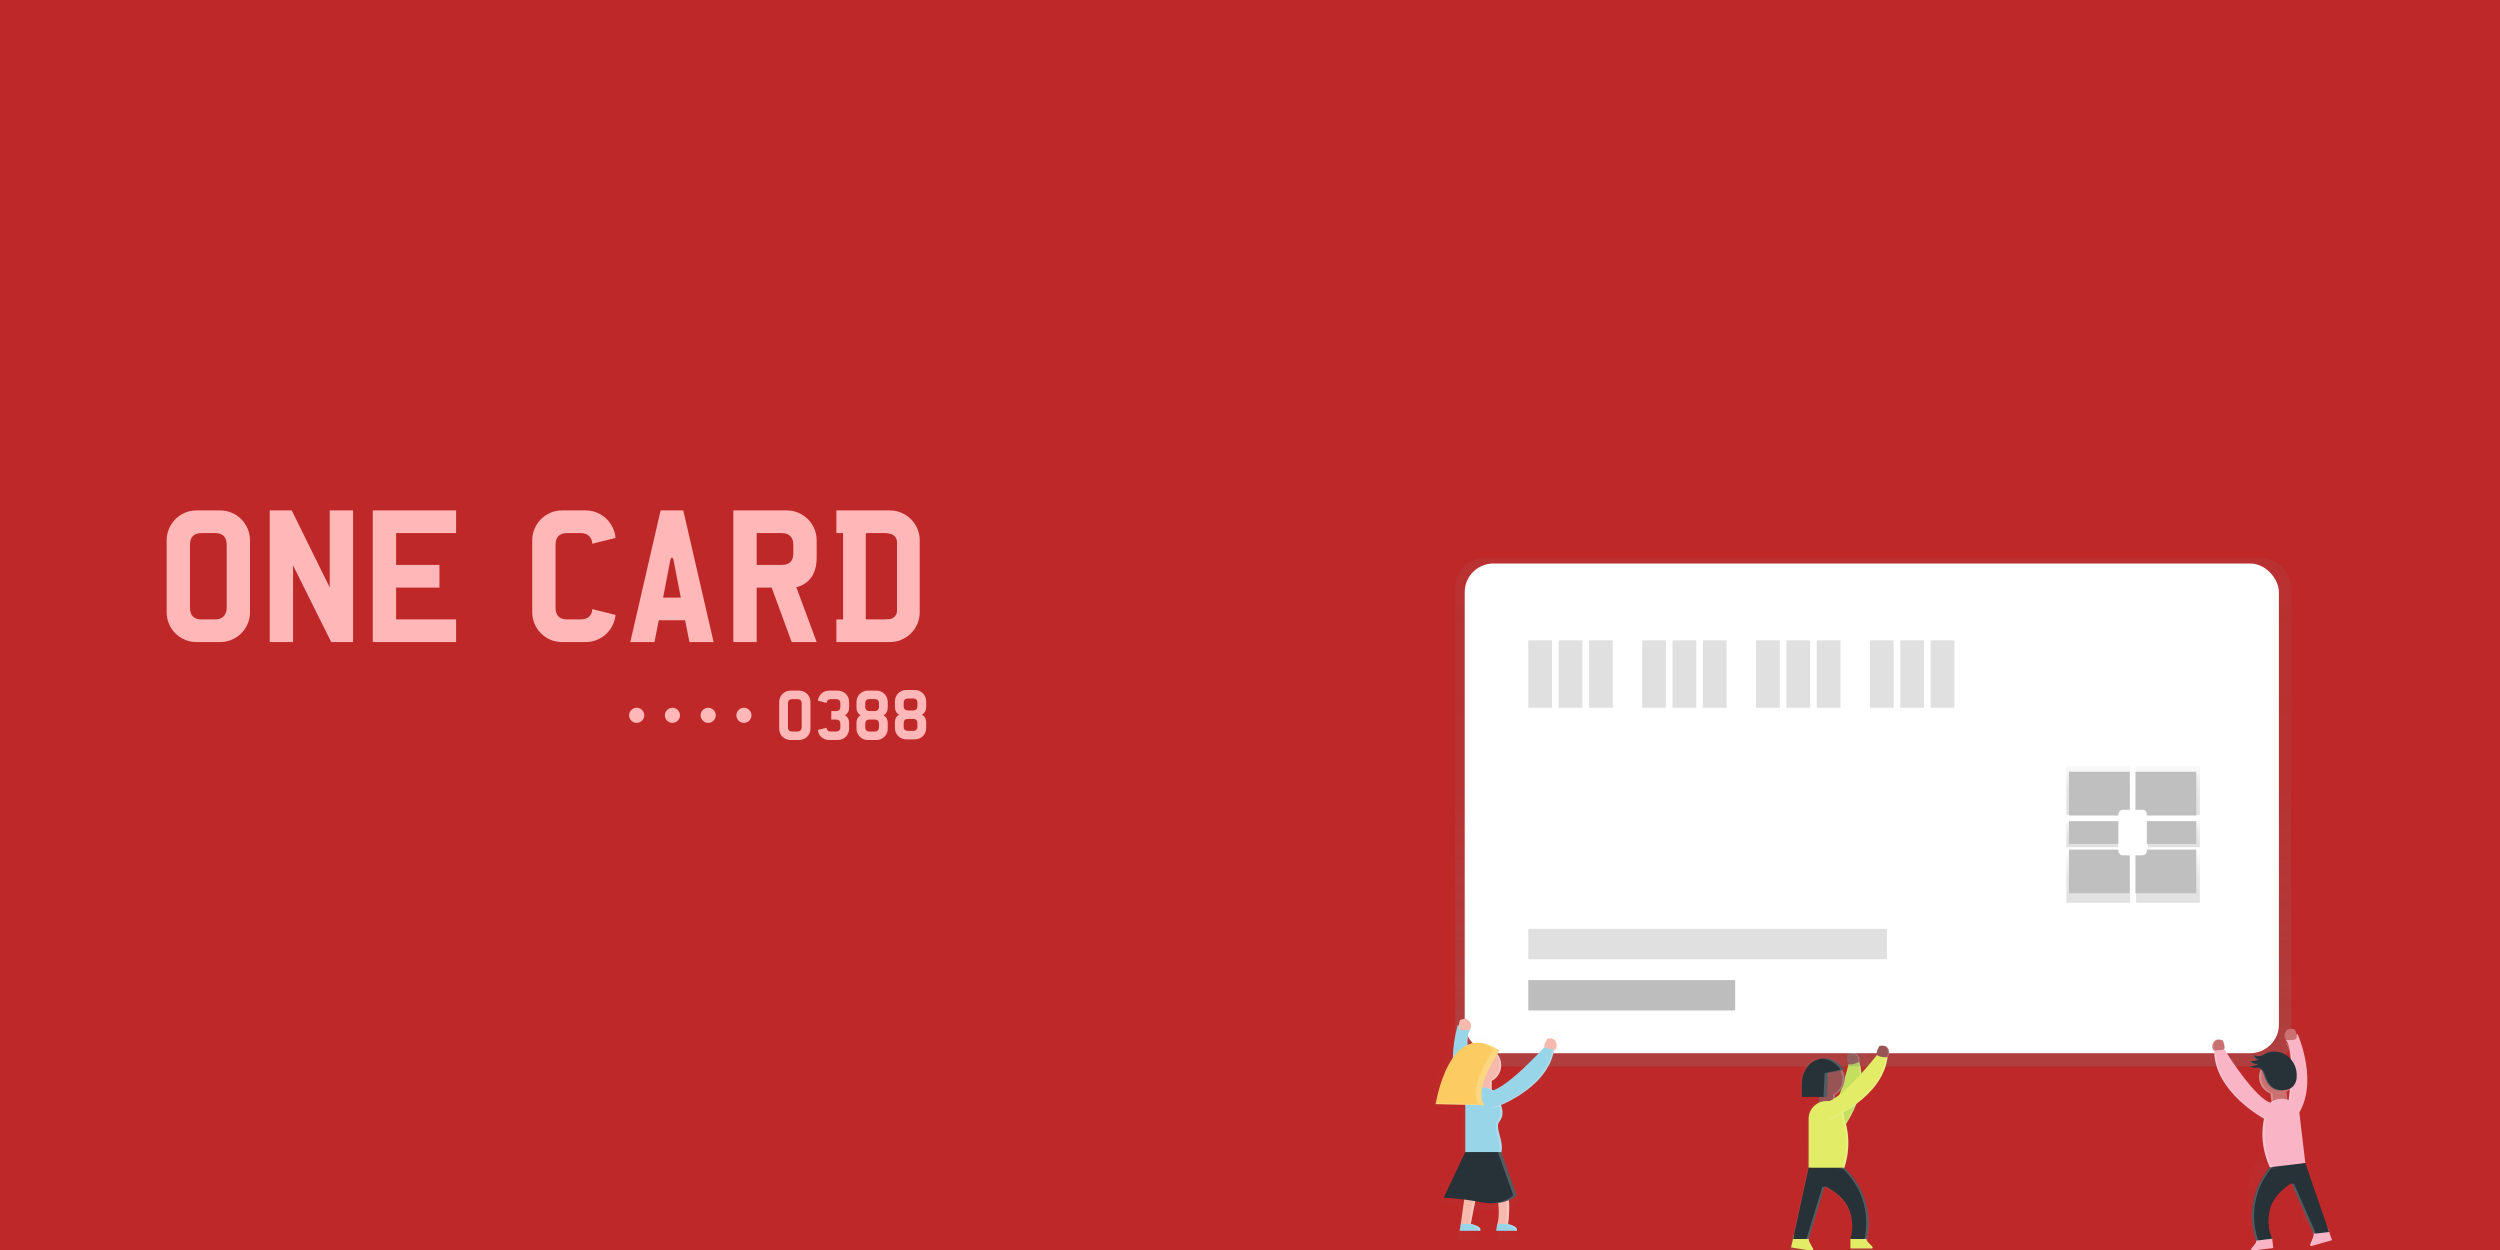 <?xml version="1.0" encoding="UTF-8"?>
<svg width="1200px" height="600px" viewBox="0 0 1200 600" version="1.1" xmlns="http://www.w3.org/2000/svg" xmlns:xlink="http://www.w3.org/1999/xlink">
    <title>one_card_hero</title>
    <defs>
        <linearGradient x1="49.983%" y1="100.014%" x2="49.983%" y2="-0.029%" id="linearGradient-1">
            <stop stop-color="#808080" stop-opacity="0.25" offset="0%"></stop>
            <stop stop-color="#808080" stop-opacity="0.12" offset="54%"></stop>
            <stop stop-color="#808080" stop-opacity="0.1" offset="100%"></stop>
        </linearGradient>
        <linearGradient x1="50%" y1="100%" x2="50%" y2="0%" id="linearGradient-2">
            <stop stop-color="#808080" stop-opacity="0.25" offset="0%"></stop>
            <stop stop-color="#808080" stop-opacity="0.12" offset="54%"></stop>
            <stop stop-color="#808080" stop-opacity="0.1" offset="100%"></stop>
        </linearGradient>
        <linearGradient x1="49.984%" y1="100%" x2="49.984%" y2="0%" id="linearGradient-3">
            <stop stop-color="#000000" stop-opacity="0.12" offset="0%"></stop>
            <stop stop-color="#000000" stop-opacity="0.09" offset="55%"></stop>
            <stop stop-color="#000000" stop-opacity="0.02" offset="100%"></stop>
        </linearGradient>
        <linearGradient x1="49.992%" y1="100.085%" x2="49.992%" y2="0.085%" id="linearGradient-4">
            <stop stop-color="#000000" stop-opacity="0.12" offset="0%"></stop>
            <stop stop-color="#000000" stop-opacity="0.09" offset="55%"></stop>
            <stop stop-color="#000000" stop-opacity="0.02" offset="100%"></stop>
        </linearGradient>
        <linearGradient x1="50%" y1="100%" x2="50%" y2="0%" id="linearGradient-5">
            <stop stop-color="#000000" stop-opacity="0.12" offset="0%"></stop>
            <stop stop-color="#000000" stop-opacity="0.09" offset="55%"></stop>
            <stop stop-color="#000000" stop-opacity="0.02" offset="100%"></stop>
        </linearGradient>
        <linearGradient x1="49.984%" y1="100%" x2="49.984%" y2="-2.40861944e-13%" id="linearGradient-6">
            <stop stop-color="#000000" stop-opacity="0.12" offset="0%"></stop>
            <stop stop-color="#000000" stop-opacity="0.09" offset="55%"></stop>
            <stop stop-color="#000000" stop-opacity="0.02" offset="100%"></stop>
        </linearGradient>
        <linearGradient x1="50.008%" y1="100%" x2="50.008%" y2="0%" id="linearGradient-7">
            <stop stop-color="#000000" stop-opacity="0.12" offset="0%"></stop>
            <stop stop-color="#000000" stop-opacity="0.09" offset="55%"></stop>
            <stop stop-color="#000000" stop-opacity="0.02" offset="100%"></stop>
        </linearGradient>
        <linearGradient x1="50.056%" y1="66.346%" x2="50.056%" y2="32.346%" id="linearGradient-8">
            <stop stop-color="#808080" stop-opacity="0.25" offset="0%"></stop>
            <stop stop-color="#808080" stop-opacity="0.12" offset="54%"></stop>
            <stop stop-color="#808080" stop-opacity="0.1" offset="100%"></stop>
        </linearGradient>
        <linearGradient x1="50.007%" y1="99.982%" x2="50.007%" y2="-0.013%" id="linearGradient-9">
            <stop stop-color="#808080" stop-opacity="0.25" offset="0%"></stop>
            <stop stop-color="#808080" stop-opacity="0.12" offset="54%"></stop>
            <stop stop-color="#808080" stop-opacity="0.1" offset="100%"></stop>
        </linearGradient>
        <linearGradient x1="53.579%" y1="60.808%" x2="50.293%" y2="33.002%" id="linearGradient-10">
            <stop stop-color="#808080" stop-opacity="0.25" offset="0%"></stop>
            <stop stop-color="#808080" stop-opacity="0.12" offset="54%"></stop>
            <stop stop-color="#808080" stop-opacity="0.1" offset="100%"></stop>
        </linearGradient>
        <linearGradient x1="53.079%" y1="99.51%" x2="46.813%" y2="1.659%" id="linearGradient-11">
            <stop stop-color="#808080" stop-opacity="0.25" offset="0%"></stop>
            <stop stop-color="#808080" stop-opacity="0.12" offset="54%"></stop>
            <stop stop-color="#808080" stop-opacity="0.1" offset="100%"></stop>
        </linearGradient>
    </defs>
    <g id="one_card_hero" stroke="none" stroke-width="1" fill="none" fill-rule="evenodd">
        <rect fill="#BF2828" x="0" y="0" width="1200" height="600"></rect>
        <g id="undraw_credit_card_payment_yb88" transform="translate(686, 268)" fill-rule="nonzero">
            <path d="M211.61,330.32 C211.365,330.08 211.11,329.82 210.93,329.615 C210.582,329.232 210.339,328.765 210.225,328.26 L210.405,328.26 L210.49,327.875 C213.243,315.084 209.027,301.791 199.405,292.925 C199.425,292.897 199.442,292.867 199.455,292.835 C201.921,285.416 202.074,277.423 199.895,269.915 C202.108,267.112 204.091,264.136 205.825,261.015 C211.94,256.34 218.29,249.575 220.245,240.785 C220.467,239.832 220.634,238.867 220.745,237.895 C221.245,237.395 221.955,236.31 221.205,234.335 C221.144,234.175 221.07,234.019 220.985,233.87 C220.96,233.825 220.93,233.78 220.9,233.74 C220.846,233.652 220.788,233.567 220.725,233.485 L220.61,233.355 C220.551,233.29 220.49,233.229 220.425,233.17 L220.295,233.06 L220.095,232.92 L219.955,232.835 L219.74,232.73 L219.605,232.67 L219.365,232.59 L219.245,232.555 C219.132,232.525 219.018,232.502 218.905,232.485 L218.905,232.485 C218.143,232.397 217.37,232.473 216.64,232.71 C216.64,232.71 214.84,235.83 215.545,237.02 C215,237.71 213.545,239.555 211.545,241.925 C211.565,239.939 211.365,237.957 210.95,236.015 C210.76,235.055 210.514,234.107 210.215,233.175 C210.48,232.515 210.665,231.235 209.165,229.745 C209.044,229.624 208.913,229.512 208.775,229.41 L208.645,229.325 C208.56,229.267 208.471,229.214 208.38,229.165 L208.225,229.095 C208.145,229.06 208.06,229.025 207.98,229 L207.82,228.955 L207.58,228.905 L207.42,228.905 L207.18,228.905 L207.03,228.905 L206.775,228.93 L206.65,228.93 C206.533,228.95 206.42,228.977 206.31,229.01 L206.31,229.01 C205.579,229.244 204.907,229.633 204.34,230.15 C204.34,230.15 203.99,233.735 205.12,234.53 C204.595,236.585 201.95,247.015 198.45,255.515 C197.278,256.529 196.047,257.474 194.765,258.345 L194.765,257.575 C194.773,257.433 194.773,257.292 194.765,257.15 L194.765,257.15 C194.75,257.014 194.729,256.879 194.7,256.745 L194.765,256.71 L195.035,256.56 L195.425,256.32 L195.675,256.16 C195.862,256.03 196.042,255.895 196.215,255.755 L196.42,255.58 C196.545,255.475 196.66,255.365 196.78,255.255 L196.95,255.015 C197.093,254.868 197.232,254.715 197.365,254.555 L197.51,254.38 C197.637,254.223 197.757,254.057 197.87,253.88 L198.015,253.665 C198.118,253.505 198.217,253.338 198.31,253.165 L198.4,253.005 C198.515,252.79 198.62,252.57 198.72,252.345 L198.8,252.145 C198.873,251.965 198.94,251.78 199,251.59 C199,251.525 199.045,251.46 199.065,251.395 C199.14,251.155 199.205,250.895 199.255,250.655 C199.255,250.605 199.255,250.555 199.28,250.505 C199.32,250.292 199.353,250.077 199.38,249.86 C199.38,249.785 199.38,249.715 199.38,249.64 C199.38,249.375 199.42,249.11 199.42,248.835 C199.42,247.325 199.031,245.841 198.29,244.525 L198.705,244.415 L199.01,244.32 C199.125,244.28 199.18,244.245 199.165,244.22 C198.95,243.93 198.73,243.655 198.505,243.385 L198.285,243.135 C198.13,242.955 197.97,242.78 197.785,242.635 L197.53,242.375 C197.37,242.22 197.21,242.065 197.03,241.92 L196.78,241.695 C196.58,241.52 196.38,241.36 196.175,241.195 L196.045,241.09 C195.8,240.91 195.545,240.74 195.31,240.59 L195.03,240.42 C194.87,240.32 194.705,240.225 194.53,240.135 L194.205,239.965 L193.75,239.745 L193.415,239.595 C193.255,239.53 193.09,239.465 192.915,239.41 L192.61,239.3 C192.365,239.22 192.11,239.15 191.875,239.085 L191.495,239 L191.09,238.915 L190.68,238.85 L190.305,238.805 L189.885,238.77 L189.52,238.77 L189.1,238.77 C188.867,238.77 188.635,238.782 188.405,238.805 L188.405,238.805 C182.965,239.25 178.205,244 178.205,251.545 L178.205,257.815 L186.705,257.815 L186.705,260.655 C183.585,262.096 181.586,265.218 181.585,268.655 L181.585,292.84 L174.45,325.99 L174.415,325.99 L174.415,326.08 L174.415,326.08 L173.015,332.32 L183.62,334.015 C183.87,333.918 184.013,333.652 183.955,333.39 C183.935,333.219 183.893,333.05 183.83,332.89 C183.66,332.478 183.458,332.08 183.225,331.7 C182.85,331.055 182.405,330.365 182.105,329.74 C181.95,329.422 181.834,329.086 181.76,328.74 C181.724,328.562 181.701,328.381 181.69,328.2 L189.495,302.55 L189.46,302.55 L189.645,301.945 C189.645,301.945 199.605,306.215 202.145,314.75 C204.22,321.67 202.93,326.155 202.37,327.605 L202.335,327.605 L202.335,327.69 C202.225,327.965 202.145,328.12 202.145,328.12 L202.335,328.12 L202.335,332.815 L213.1,332.815 C213.92,332.4 212.67,331.355 211.61,330.32 Z" id="Path" fill="url(#linearGradient-1)"></path>
            <path d="M193.81,279.69 C193.81,279.69 212.38,260.165 206.31,241.4 L201.44,242.4 C201.44,242.4 194.905,269.9 187.94,273.845 C180.975,277.79 193.81,279.69 193.81,279.69 Z" id="Path" fill="#94CE51"></path>
            <path d="M193.81,279.69 C193.81,279.69 212.38,260.165 206.31,241.4 L201.44,242.4 C201.44,242.4 194.905,269.9 187.94,273.845 C180.975,277.79 193.81,279.69 193.81,279.69 Z" id="Path" fill="#E3EC66" opacity="0.595"></path>
            <path d="M205.57,241.835 L206.38,241.67 C212.43,260.435 193.88,279.96 193.88,279.96 L193.31,279.865 C195.45,277.515 211.215,259.335 205.57,241.835 Z" id="Path" fill="#FFFFFF" opacity="0.2"></path>
            <path d="M206.09,241.89 C206.09,241.89 207.44,240.21 205.325,238.105 C203.21,236 200.62,238.495 200.62,238.495 C200.62,238.495 200.25,242.23 201.495,242.82 C202.74,243.41 206.09,241.89 206.09,241.89 Z" id="Path" fill="#985454"></path>
            <path d="M205.545,242.015 C205.545,242.015 206.895,240.335 204.78,238.23 C204.204,237.61 203.365,237.303 202.525,237.405 C203.516,237.079 204.607,237.358 205.32,238.12 C207.435,240.225 206.085,241.905 206.085,241.905 C205.088,242.351 204.045,242.686 202.975,242.905 C203.855,242.68 204.715,242.383 205.545,242.015 L205.545,242.015 Z" id="Path" fill="#FFFFFF" opacity="0.2"></path>
            <rect id="Rectangle" fill="url(#linearGradient-2)" x="12.505" y="0" width="401.21" height="243.9" rx="13.75"></rect>
            <rect id="Rectangle" fill="#FFFFFF" x="17.06" y="2.485" width="390.82" height="235.04" rx="13.75"></rect>
            <rect id="Rectangle" fill="#E0E0E0" x="47.58" y="39.38" width="11.39" height="32.34"></rect>
            <rect id="Rectangle" fill="#E0E0E0" x="62.155" y="39.38" width="11.39" height="32.34"></rect>
            <rect id="Rectangle" fill="#E0E0E0" x="76.73" y="39.38" width="11.39" height="32.34"></rect>
            <rect id="Rectangle" fill="#E0E0E0" x="102.24" y="39.38" width="11.39" height="32.34"></rect>
            <rect id="Rectangle" fill="#E0E0E0" x="116.815" y="39.38" width="11.39" height="32.34"></rect>
            <rect id="Rectangle" fill="#E0E0E0" x="131.39" y="39.38" width="11.39" height="32.34"></rect>
            <rect id="Rectangle" fill="#E0E0E0" x="156.9" y="39.38" width="11.39" height="32.34"></rect>
            <rect id="Rectangle" fill="#E0E0E0" x="171.475" y="39.38" width="11.39" height="32.34"></rect>
            <rect id="Rectangle" fill="#E0E0E0" x="186.05" y="39.38" width="11.39" height="32.34"></rect>
            <rect id="Rectangle" fill="#E0E0E0" x="211.56" y="39.38" width="11.39" height="32.34"></rect>
            <rect id="Rectangle" fill="#E0E0E0" x="226.135" y="39.38" width="11.39" height="32.34"></rect>
            <rect id="Rectangle" fill="#E0E0E0" x="240.71" y="39.38" width="11.39" height="32.34"></rect>
            <rect id="Rectangle" fill="#BDBDBD" x="47.58" y="202.45" width="99.3" height="14.575"></rect>
            <rect id="Rectangle" fill="#E0E0E0" x="47.58" y="177.855" width="172.18" height="14.575"></rect>
            <path d="M330.705,122.655 C330.678,122.017 330.907,121.394 331.34,120.925 C331.774,120.455 332.377,120.178 333.015,120.155 L336.45,120.155 L336.45,99.655 L305.85,99.655 L305.85,123.255 L330.71,123.255 L330.705,122.655 Z" id="Path" fill="url(#linearGradient-3)"></path>
            <path d="M333.015,144.805 C332.377,144.782 331.774,144.505 331.34,144.035 C330.907,143.566 330.678,142.943 330.705,142.305 L330.705,141.705 L305.845,141.705 L305.845,165.305 L336.45,165.305 L336.45,144.805 L333.015,144.805 Z" id="Path" fill="url(#linearGradient-4)"></path>
            <rect id="Rectangle" fill="url(#linearGradient-5)" x="305.845" y="126.335" width="24.86" height="12.315"></rect>
            <path d="M345.05,142.325 C345.077,142.963 344.848,143.586 344.415,144.055 C343.981,144.525 343.378,144.802 342.74,144.825 L339.315,144.825 L339.315,165.325 L369.915,165.325 L369.915,141.725 L345.05,141.725 L345.05,142.325 Z" id="Path" fill="url(#linearGradient-6)"></path>
            <path d="M339.31,99.655 L339.31,120.155 L342.735,120.155 C343.373,120.178 343.976,120.455 344.41,120.925 C344.843,121.394 345.072,122.017 345.045,122.655 L345.045,123.255 L369.905,123.255 L369.905,99.655 L339.31,99.655 Z" id="Path" fill="url(#linearGradient-7)"></path>
            <rect id="Rectangle" fill="url(#linearGradient-5)" x="345.05" y="126.335" width="24.86" height="12.315"></rect>
            <path d="M330.81,122.89 C330.813,121.674 331.799,120.69 333.015,120.69 L336.285,120.69 L336.285,102.47 L307.095,102.47 L307.095,123.425 L330.81,123.425 L330.81,122.89 Z" id="Path" fill="#BFBFBF"></path>
            <path d="M333.015,142.55 C331.799,142.55 330.813,141.566 330.81,140.35 L330.81,139.82 L307.095,139.82 L307.095,160.775 L336.28,160.775 L336.28,142.55 L333.015,142.55 Z" id="Path" fill="#BFBFBF"></path>
            <rect id="Rectangle" fill="#BFBFBF" x="307.095" y="126.155" width="23.715" height="10.93"></rect>
            <path d="M344.49,140.35 C344.487,141.566 343.501,142.55 342.285,142.55 L339.015,142.55 L339.015,160.77 L368.2,160.77 L368.2,139.82 L344.49,139.82 L344.49,140.35 Z" id="Path" fill="#BFBFBF"></path>
            <path d="M339.02,102.47 L339.02,120.69 L342.29,120.69 C343.506,120.69 344.492,121.674 344.495,122.89 L344.495,123.42 L368.21,123.42 L368.21,102.47 L339.02,102.47 Z" id="Path" fill="#BFBFBF"></path>
            <rect id="Rectangle" fill="#BFBFBF" x="344.49" y="126.155" width="23.715" height="10.93"></rect>
            <g id="Group" opacity="0.2" transform="translate(11.5, 219)" fill="url(#linearGradient-8)">
                <path d="M0.565,0.745 L0.61,0.595 C0.61,0.595 0.055,0.515 0.565,0.745 Z" id="Path"></path>
            </g>
            <g id="Group" opacity="0.2" transform="translate(0, 216)" fill="url(#linearGradient-9)">
                <path d="M63.66,12.925 C63.607,12.754 63.542,12.587 63.465,12.425 C63.465,12.375 63.41,12.33 63.385,12.28 C63.335,12.184 63.28,12.09 63.22,12 C63.185,11.95 63.145,11.905 63.11,11.855 C63.054,11.782 62.993,11.712 62.93,11.645 L62.8,11.52 C62.735,11.46 62.67,11.405 62.6,11.355 L62.46,11.255 L62.24,11.125 L62.1,11.05 L61.85,10.945 L61.725,10.895 C61.605,10.855 61.487,10.822 61.37,10.795 L61.37,10.795 C60.573,10.644 59.753,10.666 58.965,10.86 C58.965,10.86 56.67,14.245 57.555,15.46 L57.265,15.37 C57.265,15.37 40.22,34.37 30.605,37.92 C30.358,37.753 30.103,37.597 29.84,37.45 L29.84,33.895 C29.848,33.747 29.848,33.598 29.84,33.45 L29.84,33.45 C29.824,33.307 29.801,33.165 29.77,33.025 L29.84,32.985 L30.125,32.825 L30.54,32.575 L30.805,32.405 C31.002,32.268 31.193,32.125 31.38,31.975 L31.595,31.79 C31.725,31.68 31.85,31.565 31.975,31.445 L32.195,31.23 C32.348,31.073 32.495,30.907 32.635,30.73 L32.79,30.54 C32.923,30.377 33.05,30.21 33.17,30.04 L33.325,29.81 C33.435,29.643 33.54,29.477 33.64,29.31 L33.735,29.14 C33.855,28.915 33.97,28.68 34.07,28.44 L34.155,28.23 C34.232,28.037 34.303,27.842 34.37,27.645 C34.37,27.575 34.415,27.51 34.44,27.44 C34.52,27.185 34.585,26.94 34.64,26.66 C34.64,26.61 34.64,26.555 34.67,26.5 C34.713,26.277 34.748,26.05 34.775,25.82 C34.775,25.745 34.775,25.665 34.775,25.59 C34.8,25.31 34.82,25.025 34.82,24.74 C34.823,22.609 34.092,20.541 32.75,18.885 C33.48,17.745 33.955,17.075 33.955,17.075 C33.515,16.775 33.085,16.495 32.655,16.235 L32.24,15.99 C31.955,15.82 31.665,15.65 31.385,15.49 L30.885,15.235 C30.63,15.1 30.385,14.97 30.12,14.845 L29.62,14.62 C29.375,14.51 29.12,14.4 28.895,14.305 L28.395,14.115 C28.155,14.02 27.895,13.935 27.675,13.855 L27.225,13.705 C26.98,13.625 26.725,13.56 26.49,13.495 L26.09,13.385 C25.815,13.32 25.545,13.26 25.275,13.21 L24.985,13.15 C24.62,13.085 24.255,13.035 23.895,13 L23.895,13 C21.664,12.763 19.409,13.107 17.35,14 C17.46,11.38 17.9,9.225 18.82,7.89 L18.595,7.815 L18.515,7.89 C18.515,7.89 18.245,7.95 17.83,8.025 C17.697,8.239 17.579,8.461 17.475,8.69 C17.659,7.764 18.013,6.881 18.52,6.085 L18.295,6.01 C18.62,5.68 19.795,4.235 18.215,1.875 C16.41,-0.83 13.1,1.275 13.1,1.275 C12.843,2.166 12.676,3.081 12.6,4.005 C12.345,3.905 12.17,3.825 12.05,3.765 C10.465,9.355 9.601,15.126 9.48,20.935 C3.52,29.4 1.05,41.895 0.57,44.59 L0.57,44.59 L0.535,44.805 L0.535,44.805 C0.5,45 0.485,45.105 0.485,45.105 L15.985,45.465 C15.985,45.52 15.985,45.57 15.985,45.625 L15.985,70.165 L4.675,94.015 C4.675,94.015 8.95,94.17 15.45,95.015 L13.665,107.775 L13.665,107.775 L13.07,111.355 L23.81,111.355 C25.005,108.97 19.035,107.775 19.035,107.775 L18.9,107.775 L21.23,95.87 C22.26,96.043 23.318,96.233 24.405,96.44 C26,96.748 27.617,96.93 29.24,96.985 L29.24,96.985 C30.584,97.032 31.93,96.974 33.265,96.81 C34.05,103.265 33.02,107.12 32.82,107.78 L32.755,107.78 L32.16,111.36 L42.9,111.36 C43.94,109.28 39.535,108.105 38.4,107.86 L38.45,107.51 C39.004,103.483 39.146,99.411 38.875,95.355 C40.257,94.793 41.545,94.024 42.695,93.075 L42.695,93.075 L42.845,92.945 L42.845,92.945 L42.89,92.9 L34.89,70.465 C36.39,64.115 31.18,57.465 33.96,54.11 C36.74,50.755 35.035,46.52 34.73,45.795 C42.23,42.515 57.425,34.295 61.685,20.06 C61.998,19.059 62.251,18.041 62.445,17.01 C62.445,17.01 64.595,16.04 63.66,12.925 Z" id="Path"></path>
            </g>
            <path d="M13.77,223.915 C13.77,223.915 5.625,249.6 19.27,263.82 L23.215,260.82 C23.215,260.82 15.145,232.785 19.66,226.2 C11.7,223.515 13.77,223.915 13.77,223.915 Z" id="Path" fill="#99D5E9"></path>
            <path d="M19.4,226.18 C19.4,226.18 21.055,224.8 19.4,222.315 C17.745,219.83 14.71,221.765 14.71,221.765 C14.71,221.765 13.605,225.35 14.71,226.18 C15.815,227.01 19.4,226.18 19.4,226.18 Z" id="Path" fill="#F6B9AD"></path>
            <rect id="Rectangle" fill="#F6B9AD" transform="translate(26.157, 253.57) rotate(-180) translate(-26.157, -253.57) " x="22.295" y="247.845" width="7.725" height="11.45" rx="3.53"></rect>
            <path d="M22.675,262.455 C22.675,262.455 14.705,234.765 19.045,227.955 C19.43,227.885 19.675,227.83 19.675,227.83 L19.745,227.76 L19.95,227.83 C15.45,234.415 23.505,262.45 23.505,262.45 L19.56,265.45 L19.215,265.08 L22.675,262.455 Z" id="Path" fill="#FFFFFF" opacity="0.2"></path>
            <circle id="Oval" fill="#F6B9AD" cx="26.02" cy="243.29" r="8.555"></circle>
            <path d="M29.055,255.43 L29.055,251.705 C29.054,251.433 29.024,251.161 28.965,250.895 C32.393,249.128 34.215,245.286 33.413,241.513 C32.612,237.741 29.385,234.971 25.535,234.75 L26.035,234.75 C29.971,234.765 33.389,237.463 34.317,241.289 C35.245,245.114 33.442,249.079 29.95,250.895 C30.009,251.161 30.039,251.433 30.04,251.705 L30.04,255.43 C30.048,256.541 29.575,257.601 28.741,258.336 C27.907,259.071 26.796,259.408 25.695,259.26 C27.615,259.003 29.05,257.367 29.055,255.43 Z" id="Path" fill="#FFFFFF" opacity="0.2"></path>
            <path d="M17.33,285.92 C17.33,285.92 33.83,287.785 34.44,285.92 C36.41,279.885 31.13,273.385 33.78,270.205 C36.52,266.92 34.44,262.47 34.44,262.47 C34.44,260.201 33.539,258.025 31.934,256.421 C30.33,254.816 28.154,253.915 25.885,253.915 L25.885,253.915 C21.16,253.915 17.33,257.745 17.33,262.47 L17.33,285.92 Z" id="Path" fill="#99D5E9"></path>
            <path d="M33.8,270.205 C36.54,266.92 34.46,262.47 34.46,262.47 C34.46,260.201 33.559,258.025 31.954,256.421 C30.35,254.816 28.174,253.915 25.905,253.915 C25.72,253.915 25.54,253.915 25.355,253.945 C29.852,254.232 33.354,257.963 33.355,262.47 C33.355,262.47 35.435,266.92 32.695,270.205 C30.04,273.39 35.32,279.89 33.355,285.92 C33.165,286.495 31.465,286.715 29.205,286.745 C31.995,286.775 34.235,286.585 34.45,285.92 C36.45,279.885 31.15,273.385 33.8,270.205 Z" id="Path" fill="#FFFFFF" opacity="0.2"></path>
            <path d="M30.95,285.375 L30.95,285.375 C36.985,293.915 39.635,306.81 37.915,319.22 L37.865,319.59 L32.71,319.59 C32.71,319.59 34.305,314.9 32.71,306.62 C31.729,301.662 28.952,297.24 24.91,294.205 L19.95,319.59 L15.165,319.59 L19.95,285.375 L30.95,285.375 Z" id="Path" fill="#F6B9AD"></path>
            <path d="M59.95,236.165 C59.95,236.165 61.95,235.33 61.08,232.47 C60.21,229.61 56.755,230.57 56.755,230.57 C56.755,230.57 54.65,233.675 55.46,234.79 C56.27,235.905 59.95,236.165 59.95,236.165 Z" id="Path" fill="#F6B9AD"></path>
            <path d="M30.67,263.845 C30.67,263.845 56.3,255.54 59.95,236.165 L55.2,234.71 C55.2,234.71 36.335,255.77 28.355,255.92 C20.375,256.07 30.67,263.845 30.67,263.845 Z" id="Path" fill="#99D5E9"></path>
            <path d="M59.06,236.185 L59.85,236.43 C56.22,255.81 30.585,264.115 30.585,264.115 L30.13,263.76 C33.145,262.7 55.675,254.26 59.06,236.185 Z" id="Path" fill="#FFFFFF" opacity="0.2"></path>
            <g id="Group" opacity="0.2" transform="translate(18.5, 285)" fill="#FFFFFF">
                <path d="M5.315,9.2 L0.35,34.585 L1.45,34.585 L6.27,9.94 C5.964,9.677 5.646,9.43 5.315,9.2 L5.315,9.2 Z" id="Path"></path>
                <path d="M12.45,0.375 L11.355,0.375 C17.39,8.915 20.04,21.81 18.32,34.22 L18.27,34.59 L19.365,34.59 L19.415,34.22 C21.125,21.81 18.45,8.91 12.45,0.375 Z" id="Path"></path>
            </g>
            <path d="M59.405,236.015 C59.405,236.015 61.405,235.18 60.535,232.32 C60.326,231.499 59.737,230.828 58.95,230.515 C59.976,230.701 60.801,231.466 61.065,232.475 C61.92,235.335 59.935,236.17 59.935,236.17 C58.846,236.086 57.77,235.883 56.725,235.565 C57.604,235.789 58.501,235.94 59.405,236.015 L59.405,236.015 Z" id="Path" fill="#FFFFFF" opacity="0.2"></path>
            <path d="M17.33,284.985 L6.95,306.89 C13.017,307.192 19.056,307.924 25.02,309.08 C36.52,311.27 41.995,305.795 41.995,305.795 L34.58,284.99 L17.33,284.985 Z" id="Path" fill="#263238"></path>
            <path d="M20.09,319.485 C20.09,319.485 25.59,320.58 24.47,322.77 L14.615,322.77 L15.165,319.485 L20.09,319.485 Z" id="Path" fill="#99D5E9"></path>
            <path d="M37.61,319.485 C37.61,319.485 43.11,320.58 41.99,322.77 L32.135,322.77 L32.685,319.485 L37.61,319.485 Z" id="Path" fill="#99D5E9"></path>
            <path d="M33.78,236.255 C33.78,236.255 20.635,254.87 26.66,262.515 L3.115,261.965 C3.115,261.965 9.685,219.83 33.78,236.255 Z" id="Path" fill="#FCCC63"></path>
            <path d="M33.78,236.255 C30.385,233.94 27.34,232.79 24.61,232.52 C26.908,233.243 29.079,234.319 31.045,235.71 C31.045,235.71 17.905,254.325 23.925,261.995 L3.2,261.495 C3.145,261.805 3.12,261.995 3.12,261.995 L26.665,262.545 C20.635,254.87 33.78,236.255 33.78,236.255 Z" id="Path" fill="#FFFFFF" opacity="0.2"></path>
            <path d="M34.575,284.985 L32.95,284.985 L40.365,305.79 C40.365,305.79 36.825,309.32 29.47,309.575 C37.94,309.845 42.005,305.79 42.005,305.79 L34.575,284.985 Z" id="Path" fill="#FFFFFF" opacity="0.2"></path>
            <path d="M20.09,319.485 L18.995,319.485 C18.995,319.485 24.495,320.58 23.375,322.77 L24.45,322.77 C25.565,320.58 20.09,319.485 20.09,319.485 Z" id="Path" fill="#FFFFFF" opacity="0.2"></path>
            <path d="M37.61,319.485 L36.515,319.485 C36.515,319.485 42.015,320.58 40.895,322.77 L41.99,322.77 C43.085,320.58 37.61,319.485 37.61,319.485 Z" id="Path" fill="#FFFFFF" opacity="0.2"></path>
            <g id="Group" opacity="0.2" transform="translate(412.5, 226)" fill="url(#linearGradient-10)">
                <path d="M0.315,0.655 L0.365,0.775 C0.765,0.515 0.315,0.655 0.315,0.655 Z" id="Path"></path>
            </g>
            <g id="Group" opacity="0.2" transform="translate(375.5, 224)" fill="url(#linearGradient-11)">
                <path d="M43.61,94.515 L52.295,92.015 L50.45,86.775 L50.45,86.775 L50.425,86.7 L50.395,86.7 L40.715,58.615 L38.215,37.59 C38.184,37.323 38.139,37.057 38.08,36.795 C45.985,23.255 38.08,4.41 37.375,2.77 C37.285,2.83 37.145,2.91 36.945,3.02 C36.789,2.267 36.558,1.532 36.255,0.825 C36.255,0.825 33.33,-0.585 32.11,1.825 C31.045,3.92 32.145,4.995 32.45,5.235 L32.275,5.32 C32.768,5.925 33.145,6.617 33.385,7.36 C33.276,7.186 33.156,7.019 33.025,6.86 C32.675,6.86 32.445,6.815 32.445,6.815 L32.375,6.76 L32.2,6.845 C33.305,8.11 33.92,10.485 34.2,13.39 C33.826,12.978 33.416,12.6 32.975,12.26 C31.062,10.822 28.683,10.145 26.3,10.36 L26.3,10.36 L25.865,10.41 L25.865,10.41 C25.618,10.443 25.375,10.488 25.135,10.545 L24.955,10.585 L24.65,10.665 L24.3,10.775 L24.05,10.86 L23.62,11.03 L23.46,11.1 C23.285,11.18 23.11,11.265 22.96,11.355 C22.398,11.716 21.8,12.016 21.175,12.25 C21.09,12.275 21,12.29 20.915,12.31 L20.915,12.31 C20.194,12.447 19.447,12.327 18.805,11.97 L18.59,11.84 C18.507,11.786 18.427,11.727 18.35,11.665 C18.306,11.864 18.306,12.071 18.35,12.27 C18.447,12.744 18.727,13.161 19.13,13.43 C19.242,13.507 19.363,13.571 19.49,13.62 C19.68,13.693 19.882,13.725 20.085,13.715 C20.154,13.712 20.222,13.704 20.29,13.69 L20.24,13.72 C20.12,13.795 20,13.865 19.875,13.925 L19.85,13.925 C19.715,13.99 19.58,14.05 19.445,14.105 L19.445,14.105 C18.753,14.37 18.008,14.469 17.27,14.395 L17.27,14.395 L17.03,14.365 C16.91,14.365 16.79,14.33 16.675,14.3 C16.721,14.378 16.771,14.453 16.825,14.525 L16.88,14.59 L16.995,14.73 L17.06,14.8 L17.185,14.925 L17.255,14.99 L17.405,15.11 L17.465,15.155 L17.685,15.3 L17.76,15.34 L17.92,15.425 L18.025,15.47 L18.165,15.53 L18.28,15.57 L18.42,15.615 L18.535,15.65 L18.695,15.685 L18.89,15.72 L19.035,15.72 L19.175,15.72 L19.565,15.72 L19.71,15.72 L19.83,15.72 L19.97,15.72 L19.97,15.72 C20.247,15.663 20.514,15.564 20.76,15.425 C20.605,15.52 20.445,15.605 20.26,15.69 L20.26,15.69 L20.02,15.81 L19.77,15.93 L19.525,16.04 L19.27,16.145 L19.025,16.24 L18.76,16.335 L18.515,16.415 L18.235,16.5 L18,16.565 L17.695,16.64 L17.475,16.69 L17.125,16.755 L16.94,16.785 L16.41,16.855 L16.41,16.855 C16.722,16.906 17.019,17.02 17.285,17.19 C17.455,17.283 17.637,17.354 17.825,17.4 C17.908,17.405 17.992,17.405 18.075,17.4 L18.385,17.4 L18.59,17.4 L18.855,17.365 L19.055,17.365 L19.295,17.365 C19.798,17.356 20.297,17.453 20.76,17.65 C21.004,17.765 21.229,17.919 21.425,18.105 C21.365,18.235 21.305,18.37 21.25,18.505 C21.195,18.64 21.16,18.74 21.12,18.855 C21.04,19.092 20.97,19.332 20.91,19.575 C20.701,20.456 20.648,21.366 20.755,22.265 C20.755,22.43 20.8,22.595 20.83,22.765 L20.855,22.9 C20.882,23.03 20.912,23.158 20.945,23.285 L20.945,23.385 C20.988,23.542 21.035,23.697 21.085,23.85 L21.12,23.94 C21.163,24.067 21.21,24.192 21.26,24.315 L21.305,24.425 C21.433,24.722 21.58,25.011 21.745,25.29 L21.795,25.375 C21.872,25.502 21.952,25.625 22.035,25.745 L22.035,25.78 C22.132,25.917 22.232,26.05 22.335,26.18 L22.335,26.21 C22.432,26.33 22.532,26.447 22.635,26.56 L22.67,26.6 C22.896,26.847 23.139,27.079 23.395,27.295 L23.395,27.295 C24.061,27.848 24.815,28.286 25.625,28.59 C25.619,28.71 25.619,28.83 25.625,28.95 L25.625,28.95 C25.618,29.073 25.618,29.197 25.625,29.32 L25.965,32.19 C25.812,32.297 25.662,32.408 25.515,32.525 C18.34,30.235 5.595,9.49 5.595,9.49 L5.35,9.52 C6.25,8.66 4.88,5.56 4.88,5.56 C4.252,5.278 3.569,5.138 2.88,5.15 L2.745,5.15 L2.685,5.15 L2.58,5.15 L2.515,5.15 L2.415,5.15 L2.345,5.15 L2.25,5.15 L2.18,5.15 L2.08,5.18 L2.015,5.18 L1.91,5.225 L1.855,5.225 L1.7,5.305 L1.7,5.305 L1.555,5.395 L1.505,5.43 L1.405,5.505 L1.35,5.55 L1.265,5.63 L1.21,5.685 L1.13,5.77 L1.075,5.83 L0.995,5.93 L0.945,5.995 L0.865,6.12 L0.825,6.18 C0.785,6.245 0.75,6.31 0.71,6.38 C-0.51,8.78 1.12,9.845 1.12,9.845 C1.126,10.713 1.183,11.579 1.29,12.44 C3.075,28.475 21.685,38.86 22.635,39.38 C22.37,40.425 20.23,49.67 25.135,60.305 C25.149,60.33 25.166,60.354 25.185,60.375 C17.731,69.072 15.432,81.063 19.14,91.9 L19.25,92.225 L19.41,92.225 C19.404,92.3 19.394,92.376 19.38,92.45 C19.353,92.585 19.314,92.717 19.265,92.845 C19.18,93.067 19.07,93.279 18.935,93.475 L18.935,93.475 C18.79,93.69 18.615,93.91 18.435,94.135 L18.245,94.37 C17.475,95.3 16.7,96.205 17.385,96.455 L17.385,96.455 L17.885,96.395 L26.825,95.515 L26.325,91.435 L26.49,91.435 C26.49,91.435 26.41,91.315 26.28,91.085 L26.28,91.01 L26.25,91.01 C25.61,89.805 24.03,86.035 25.125,79.81 C26.475,72.125 34.695,67.39 34.695,67.39 L34.915,67.89 L34.885,67.89 L44.31,89.39 C44.31,89.475 44.31,89.565 44.31,89.66 C44.304,89.875 44.279,90.089 44.235,90.3 C44.203,90.469 44.159,90.636 44.105,90.8 C43.79,91.715 43.185,92.8 42.96,93.615 C42.928,93.725 42.903,93.837 42.885,93.95 C42.86,94.077 42.86,94.208 42.885,94.335 C42.924,94.498 43.052,94.626 43.215,94.665 L43.215,94.665 L43.335,94.63 L43.595,94.555 L43.61,94.515 Z M33.49,31.365 C33.307,31.288 33.122,31.22 32.935,31.16 L32.62,28.475 C32.595,28.27 32.551,28.067 32.49,27.87 C33.041,27.52 33.545,27.102 33.99,26.625 C33.84,28.345 33.66,29.955 33.49,31.365 Z" id="Shape"></path>
            </g>
            <path d="M376.815,236.37 C376.815,236.37 375.01,235.195 376.36,232.535 C377.71,229.875 380.955,231.435 380.955,231.435 C380.955,231.435 382.455,234.87 381.455,235.82 C380.455,236.77 376.815,236.37 376.815,236.37 Z" id="Path" fill="#CA7070"></path>
            <path d="M404.595,326.08 L397.04,326.97 C397.169,327.678 396.987,328.406 396.54,328.97 C395.66,330.265 393.785,331.925 394.805,332.295 L405.17,331.07 L404.595,326.08 Z" id="4d99488d-df05-4ea4-b0bc-86897bea43e0" fill="#F9B4C6"></path>
            <path d="M397.105,328.93 C397.552,328.366 397.734,327.638 397.605,326.93 L397.055,326.995 C397.184,327.703 397.002,328.431 396.555,328.995 C395.675,330.29 393.8,331.95 394.82,332.32 L395.37,332.255 C394.355,331.885 396.23,330.225 397.105,328.93 Z" id="Path" fill="#FFFFFF" opacity="0.2"></path>
            <path d="M431.31,321.34 L424.365,323.34 C424.66,324.157 424.651,325.054 424.34,325.865 C423.76,327.56 422.265,329.83 423.34,330.145 L433.38,327.28 L431.31,321.34 Z" id="4d5dc8b9-511c-4b13-afe4-1a204679192b" fill="#F9B4C6"></path>
            <path d="M416.81,228.25 C416.81,228.25 427.91,252.8 416.02,268.525 L411.75,265.99 C411.75,265.99 416.475,237.2 411.215,231.195 C418.82,227.625 416.81,228.25 416.81,228.25 Z" id="Path" fill="#F9B4C6"></path>
            <path d="M411.49,231.16 C411.49,231.16 409.685,229.985 411.035,227.325 C412.385,224.665 415.63,226.225 415.63,226.225 C415.63,226.225 417.13,229.66 416.13,230.61 C415.13,231.56 411.49,231.16 411.49,231.16 Z" id="Path" fill="#CA7070"></path>
            <path d="M424.89,325.8 C425.201,324.989 425.21,324.092 424.915,323.275 L431.34,321.43 L431.31,321.345 L424.365,323.345 C424.66,324.162 424.651,325.059 424.34,325.87 C423.76,327.565 422.265,329.835 423.34,330.15 L423.76,330.03 C422.95,329.56 424.33,327.42 424.89,325.8 Z" id="Path" fill="#FFFFFF" opacity="0.2"></path>
            <rect id="Rectangle" fill="#CA7070" transform="translate(407.994, 259.138) rotate(-6.74) translate(-407.994, -259.138) " x="404.132" y="253.413" width="7.725" height="11.45" rx="3.53"></rect>
            <path d="M412.49,267.57 C412.49,267.57 417.155,239.135 412.05,232.89 C411.66,232.89 411.41,232.84 411.41,232.84 L411.33,232.78 L411.135,232.87 C416.395,238.87 411.67,267.665 411.67,267.665 L415.94,270.2 C416.04,270.065 416.14,269.93 416.235,269.79 L412.49,267.57 Z" id="Path" fill="#FFFFFF" opacity="0.2"></path>
            <circle id="Oval" fill="#CA7070" transform="translate(406.924, 248.914) rotate(-6.74) translate(-406.924, -248.914) " cx="406.924" cy="248.914" r="8.555"></circle>
            <path d="M405.33,261.34 L404.895,257.64 C404.866,257.369 404.866,257.096 404.895,256.825 C401.284,255.474 399.024,251.874 399.374,248.035 C399.724,244.196 402.599,241.065 406.395,240.39 L405.895,240.43 C401.98,240.898 398.893,243.981 398.419,247.895 C397.944,251.809 400.206,255.54 403.895,256.93 C403.866,257.201 403.866,257.474 403.895,257.745 L404.33,261.445 C404.452,262.55 405.047,263.547 405.961,264.18 C406.875,264.812 408.018,265.016 409.095,264.74 C407.169,264.7 405.566,263.251 405.33,261.34 Z" id="Path" fill="#FFFFFF" opacity="0.2"></path>
            <path d="M420.55,290.245 C420.55,290.245 404.385,294.03 403.55,292.245 C397.765,279.745 400.8,268.955 400.8,268.955 C400.534,266.7 401.175,264.433 402.581,262.651 C403.988,260.869 406.045,259.719 408.3,259.455 L408.3,259.455 C410.555,259.189 412.822,259.83 414.604,261.236 C416.386,262.643 417.536,264.7 417.8,266.955 L420.55,290.245 Z" id="Path" fill="#F9B4C6"></path>
            <path d="M420.55,290.245 L431.95,323.35 L424.55,324.225 L413.9,299.92 C413.9,299.92 404.795,305.165 403.3,313.675 C401.805,322.185 404.8,326.555 404.8,326.555 L396.89,327.515 L396.765,327.155 C392.645,315.149 395.234,301.857 403.56,292.275 L403.56,292.275" id="Path" fill="#263238"></path>
            <path d="M404.52,292.14 C398.735,279.64 401.77,268.85 401.77,268.85 C401.242,264.372 404.281,260.253 408.715,259.435 C408.53,259.435 408.35,259.435 408.165,259.48 L408.165,259.48 C405.91,259.744 403.853,260.894 402.446,262.676 C401.04,264.458 400.399,266.725 400.665,268.98 C400.665,268.98 397.63,279.76 403.415,292.27 C403.71,292.905 405.97,292.83 408.755,292.47 C406.505,292.705 404.775,292.69 404.52,292.14 Z" id="Path" fill="#FFFFFF" opacity="0.2"></path>
            <path d="M400.66,268.84 C400.66,268.84 376.925,256.085 376.82,236.37 L381.75,235.785 C381.75,235.785 396.545,259.875 404.37,261.455 C412.195,263.035 400.66,268.84 400.66,268.84 Z" id="Path" fill="#F9B4C6"></path>
            <g id="Group" opacity="0.2" transform="translate(394.5, 292)" fill="#FFFFFF">
                <path d="M19.625,8.515 L30.08,32.375 L31.175,32.245 L20.525,7.94 C20.525,7.94 20.185,8.125 19.625,8.515 Z" id="Path"></path>
                <path d="M10.175,0.26 L10.175,0.26 L9.08,0.39 L9.08,0.39 C0.754,9.972 -1.835,23.264 2.285,35.27 L2.41,35.63 L3.505,35.5 L3.38,35.14 C-0.74,23.134 1.849,9.842 10.175,0.26 L10.175,0.26 Z" id="Path"></path>
            </g>
            <path d="M377.67,236.545 L376.85,236.64 C376.955,256.355 400.69,269.11 400.69,269.11 L401.19,268.84 C398.45,267.27 377.77,254.935 377.67,236.545 Z" id="Path" fill="#FFFFFF" opacity="0.2"></path>
            <path d="M399.695,245.935 C400.375,246.935 400.695,248.11 401.09,249.235 C401.935,251.55 403.425,253.785 405.685,254.765 C406.935,255.264 408.284,255.466 409.625,255.355 C411.66,255.245 413.805,254.59 415.07,252.99 C415.847,251.912 416.302,250.636 416.385,249.31 C416.795,245.312 415.15,241.379 412.015,238.865 C408.885,236.465 404.34,235.985 400.88,237.865 C400.259,238.267 399.597,238.602 398.905,238.865 C397.82,239.173 396.654,238.932 395.78,238.22 C395.669,238.82 395.853,239.438 396.273,239.881 C396.693,240.323 397.3,240.539 397.905,240.46 C396.707,241.221 395.255,241.473 393.87,241.16 C394.832,242.684 396.801,243.217 398.4,242.385 C396.936,243.255 395.299,243.795 393.605,243.965 C393.96,243.93 394.725,244.495 395.17,244.57 C395.718,244.593 396.267,244.568 396.81,244.495 C397.962,244.417 399.065,244.968 399.695,245.935 L399.695,245.935 Z" id="Path" fill="#263238"></path>
            <g id="Group" opacity="0.2" transform="translate(393.5, 236.5)" fill="#FFFFFF">
                <path d="M4.4,3.96 C3.807,4.338 3.144,4.593 2.45,4.71 C3.338,4.652 4.198,4.372 4.95,3.895 C4.414,3.961 3.874,3.8 3.462,3.45 C3.05,3.101 2.802,2.595 2.78,2.055 C2.603,1.959 2.436,1.847 2.28,1.72 C2.17,2.319 2.352,2.936 2.771,3.378 C3.19,3.821 3.795,4.037 4.4,3.96 L4.4,3.96 Z" id="Path"></path>
                <path d="M5.95,2.3 C6.642,2.037 7.304,1.702 7.925,1.3 C8.919,0.765 10.001,0.411 11.12,0.255 C9.811,0.364 8.538,0.74 7.38,1.36 C6.759,1.762 6.097,2.097 5.405,2.36 C5.31,2.39 5.21,2.405 5.115,2.425 C5.398,2.419 5.678,2.377 5.95,2.3 L5.95,2.3 Z" id="Path"></path>
                <path d="M2.215,8.015 C1.77,7.94 1.005,7.375 0.65,7.41 C2.344,7.24 3.981,6.7 5.445,5.83 C5.112,6.016 4.748,6.138 4.37,6.19 C3.042,6.889 1.593,7.325 0.1,7.475 C0.455,7.44 1.22,8.005 1.665,8.08 C2.048,8.125 2.436,8.11 2.815,8.035 C2.615,8.053 2.413,8.047 2.215,8.015 Z" id="Path"></path>
                <path d="M16.675,18.79 C15.334,18.901 13.985,18.699 12.735,18.2 C10.475,17.2 8.985,14.985 8.14,12.67 C7.73,11.545 7.43,10.355 6.745,9.37 C6.114,8.401 5.008,7.85 3.855,7.93 C3.582,7.935 3.309,7.96 3.04,8.005 C3.13,8.005 3.215,8.005 3.31,8.005 C4.463,7.925 5.569,8.476 6.2,9.445 C6.88,10.445 7.2,11.62 7.595,12.745 C8.44,15.06 9.93,17.295 12.19,18.275 C13.44,18.774 14.789,18.976 16.13,18.865 C16.445,18.865 16.765,18.815 17.085,18.77 L16.675,18.79 Z" id="Path"></path>
                <path d="M4.02,6.21 C2.839,6.264 1.711,5.719 1.02,4.76 C0.798,4.741 0.578,4.708 0.36,4.66 C1.14,5.886 2.597,6.503 4.02,6.21 L4.02,6.21 Z" id="Path"></path>
            </g>
            <path d="M377.365,236.305 C377.365,236.305 375.56,235.13 376.91,232.47 C377.261,231.696 377.962,231.138 378.795,230.97 C377.752,230.97 376.805,231.575 376.365,232.52 C375.01,235.18 376.82,236.355 376.82,236.355 C377.905,236.474 379,236.474 380.085,236.355 C379.179,236.414 378.269,236.397 377.365,236.305 Z" id="Path" fill="#FFFFFF" opacity="0.2"></path>
            <path d="M202.195,326.205 L209.8,326.205 C209.744,326.93 210.007,327.644 210.52,328.16 C211.545,329.345 213.6,330.77 212.635,331.26 L202.195,331.26 L202.195,326.205 Z" id="f4b599d8-1b16-43a9-9308-cf9102d9bdf1" fill="#E3EC66"></path>
            <path d="M209.95,328.16 C209.437,327.644 209.174,326.93 209.23,326.205 L209.78,326.205 C209.724,326.93 209.987,327.644 210.5,328.16 C211.525,329.345 213.58,330.77 212.615,331.26 L212.065,331.26 C213.045,330.77 210.99,329.345 209.95,328.16 Z" id="Path" fill="#FFFFFF" opacity="0.2"></path>
            <path d="M175.105,324.635 L182.235,325.8 C182.041,326.645 182.156,327.532 182.56,328.3 C183.335,329.915 185.06,331.99 184.035,332.435 L173.73,330.77 L175.105,324.635 Z" id="0e0e20dd-ea7e-4aa3-ac26-380ed6cfbd4b" fill="#E3EC66"></path>
            <path d="M182.01,328.31 C181.606,327.542 181.491,326.655 181.685,325.81 L175.085,324.73 L175.085,324.645 L182.215,325.81 C182.021,326.655 182.136,327.542 182.54,328.31 C183.315,329.925 185.04,332 184.015,332.445 L183.585,332.375 C184.38,331.815 182.75,329.85 182.01,328.31 Z" id="Path" fill="#FFFFFF" opacity="0.2"></path>
            <rect id="Rectangle" fill="#985454" transform="translate(190.972, 260.14) rotate(-180) translate(-190.972, -260.14) " x="187.11" y="254.415" width="7.725" height="11.45" rx="3.53"></rect>
            <circle id="Oval" fill="#985454" cx="190.835" cy="249.86" r="8.555"></circle>
            <path d="M193.87,262.015 L193.87,258.29 C193.869,258.018 193.839,257.746 193.78,257.48 C197.208,255.713 199.03,251.871 198.228,248.098 C197.427,244.326 194.2,241.556 190.35,241.335 L190.85,241.335 C194.798,241.336 198.232,244.039 199.161,247.876 C200.091,251.712 198.274,255.687 194.765,257.495 C194.824,257.761 194.854,258.033 194.855,258.305 L194.855,262.015 C194.863,263.126 194.39,264.186 193.556,264.921 C192.722,265.656 191.611,265.993 190.51,265.845 C192.43,265.588 193.865,263.952 193.87,262.015 Z" id="Path" fill="#FFFFFF" opacity="0.2"></path>
            <path d="M182.145,292.515 C182.145,292.515 198.645,294.38 199.255,292.515 C203.53,279.41 199.255,269.06 199.255,269.06 C199.255,266.791 198.354,264.615 196.749,263.011 C195.145,261.406 192.969,260.505 190.7,260.505 L190.7,260.505 C185.993,260.505 182.17,264.308 182.145,269.015 L182.145,292.515 Z" id="Path" fill="#E3EC66"></path>
            <path d="M182.145,292.515 L174.695,326.73 L182.145,326.73 L189.87,301.345 C189.87,301.345 199.53,305.485 202.01,313.76 C204.49,322.035 202.01,326.73 202.01,326.73 L210.01,326.73 L210.09,326.36 C212.774,313.952 208.643,301.055 199.25,292.515 L199.25,292.515" id="Path" fill="#263238"></path>
            <path d="M198.285,292.515 C202.56,279.41 198.285,269.06 198.285,269.06 C198.284,264.551 194.784,260.817 190.285,260.525 C190.47,260.525 190.65,260.525 190.835,260.525 L190.835,260.525 C195.535,260.525 199.354,264.316 199.39,269.015 C199.39,269.015 203.665,279.36 199.39,292.47 C199.17,293.135 196.915,293.325 194.11,293.295 C196.385,293.285 198.095,293.07 198.285,292.515 Z" id="Path" fill="#FFFFFF" opacity="0.2"></path>
            <g id="Group" opacity="0.2" transform="translate(181, 292.5)" fill="#FFFFFF">
                <path d="M8.725,9.425 L1.14,34.345 L0.035,34.345 L7.76,8.96 C7.76,8.96 8.13,9.115 8.725,9.425 Z" id="Path"></path>
                <path d="M17.145,0.13 L18.25,0.13 C27.643,8.67 31.774,21.567 29.09,33.975 L29.01,34.345 L27.905,34.345 L27.985,33.975 C30.669,21.567 26.538,8.67 17.145,0.13 L17.145,0.13 Z" id="Path"></path>
            </g>
            <path d="M192.845,268.895 C192.845,268.895 217.815,258.77 220.045,239.18 L215.205,238.07 C215.205,238.07 197.9,260.43 189.95,261.15 C182,261.87 192.845,268.895 192.845,268.895 Z" id="Path" fill="#E3EC66"></path>
            <path d="M219.175,239.265 L219.98,239.45 C217.75,259.04 192.78,269.165 192.78,269.165 L192.28,268.84 C195.23,267.575 217.095,257.515 219.175,239.265 Z" id="Path" fill="#FFFFFF" opacity="0.2"></path>
            <path d="M219.625,239.515 C219.625,239.515 221.545,238.54 220.49,235.75 C219.435,232.96 216.04,234.165 216.04,234.165 C216.04,234.165 214.16,237.415 215.04,238.47 C215.92,239.525 219.625,239.515 219.625,239.515 Z" id="Path" fill="#985454"></path>
            <path d="M219.085,239.405 C219.085,239.405 221.005,238.43 219.95,235.64 C219.68,234.838 219.043,234.213 218.235,233.96 C219.272,234.072 220.15,234.777 220.485,235.765 C221.545,238.555 219.62,239.53 219.62,239.53 C218.528,239.525 217.44,239.401 216.375,239.16 C217.27,239.317 218.176,239.399 219.085,239.405 Z" id="Path" fill="#FFFFFF" opacity="0.2"></path>
            <path d="M191.45,247.015 L190.95,258.515 L178.88,258.515 L178.88,252.445 C178.88,240.185 191.84,235.53 199.14,245.385 C199.32,245.625 191.45,247.015 191.45,247.015 Z" id="Path" fill="#263238"></path>
            <path d="M188.77,240.095 C191.845,240.35 195,242.02 197.495,245.39 C197.675,245.63 189.83,247.035 189.83,247.035 L189.28,258.535 L190.95,258.535 L191.5,247.035 C191.5,247.035 199.345,245.635 199.165,245.39 C196.195,241.415 192.335,239.8 188.77,240.095 Z" id="Path" fill="#FFFFFF" opacity="0.2"></path>
        </g>
        <g id="Group-2" transform="translate(80, 245)" fill="#FFB7B7">
            <path d="M25.6,-1.13686838e-13 C27.573,-1.13686838e-13 29.44,0.373 31.2,1.12 C32.96,1.867 34.493,2.893 35.8,4.2 C37.107,5.507 38.133,7.04 38.88,8.8 C39.627,10.56 40,12.427 40,14.4 L40,48.8 C40,50.827 39.627,52.707 38.88,54.44 C38.133,56.173 37.107,57.693 35.8,59 C34.493,60.307 32.96,61.333 31.2,62.08 C29.44,62.827 27.573,63.2 25.6,63.2 L14.4,63.2 C12.373,63.2 10.493,62.827 8.76,62.08 C7.027,61.333 5.507,60.32 4.2,59.04 C2.893,57.76 1.867,56.24 1.12,54.48 C0.373,52.72 -1.13686838e-13,50.827 -1.13686838e-13,48.8 L-1.13686838e-13,14.4 C-1.13686838e-13,12.427 0.373,10.56 1.12,8.8 C1.867,7.04 2.893,5.507 4.2,4.2 C5.507,2.893 7.027,1.867 8.76,1.12 C10.493,0.373 12.373,-1.13686838e-13 14.4,-1.13686838e-13 L25.6,-1.13686838e-13 Z M60.027,-1.13686838e-13 L78.267,36.96 L78.267,-1.13686838e-13 L89.467,-1.13686838e-13 L89.467,63.2 L78.987,63.2 L60.667,26.4 L60.667,63.2 L49.467,63.2 L49.467,-1.13686838e-13 L60.027,-1.13686838e-13 Z M138.933,-1.13686838e-13 L138.933,10.88 L110.133,10.88 L110.133,26.16 L130.933,26.16 L130.933,37.04 L110.133,37.04 L110.133,52.32 L138.933,52.32 L138.933,63.2 L98.933,63.2 L98.933,-1.13686838e-13 L138.933,-1.13686838e-13 Z M201.067,-1.13686838e-13 C203.04,-1.13686838e-13 204.88,0.36 206.587,1.08 C208.293,1.8 209.773,2.76 211.027,3.96 C212.28,5.16 213.293,6.56 214.067,8.16 C214.84,9.76 215.307,11.44 215.467,13.2 L204.267,16 C204.267,14.613 203.787,13.413 202.827,12.4 C201.867,11.387 200.48,10.88 198.667,10.88 L192.267,10.88 C188.533,10.88 186.667,12.747 186.667,16.48 L186.667,46.72 C186.667,50.453 188.533,52.32 192.267,52.32 L198.667,52.32 C200.427,52.32 201.8,51.88 202.787,51 C203.773,50.12 204.267,48.907 204.267,47.36 L215.467,50.16 C215.307,51.867 214.84,53.507 214.067,55.08 C213.293,56.653 212.28,58.04 211.027,59.24 C209.773,60.44 208.293,61.4 206.587,62.12 C204.88,62.84 203.04,63.2 201.067,63.2 L189.867,63.2 C187.84,63.2 185.96,62.827 184.227,62.08 C182.493,61.333 180.973,60.307 179.667,59 C178.36,57.693 177.333,56.173 176.587,54.44 C175.84,52.707 175.467,50.827 175.467,48.8 L175.467,14.4 C175.467,12.427 175.84,10.56 176.587,8.8 C177.333,7.04 178.36,5.507 179.667,4.2 C180.973,2.893 182.493,1.867 184.227,1.12 C185.96,0.373 187.84,-1.13686838e-13 189.867,-1.13686838e-13 L201.067,-1.13686838e-13 Z M247.973,-1.13686838e-13 L262.533,63.2 L250.933,63.2 L248.853,52.72 L236.213,52.72 L234.133,63.2 L222.533,63.2 L237.093,-1.13686838e-13 L247.973,-1.13686838e-13 Z M297.6,-1.13686838e-13 C299.573,-1.13686838e-13 301.44,0.373 303.2,1.12 C304.96,1.867 306.493,2.893 307.8,4.2 C309.107,5.507 310.133,7.04 310.88,8.8 C311.627,10.56 312,12.427 312,14.4 L312,22.56 C312,26.56 311.133,29.76 309.4,32.16 C307.667,34.56 305.28,36.133 302.24,36.88 L312,63.2 L300,63.2 L290.4,37.04 L283.2,37.04 L283.2,63.2 L272,63.2 L272,-1.13686838e-13 L297.6,-1.13686838e-13 Z M347.067,-1.13686838e-13 C349.04,-1.13686838e-13 350.907,0.373 352.667,1.12 C354.427,1.867 355.96,2.893 357.267,4.2 C358.573,5.507 359.6,7.04 360.347,8.8 C361.093,10.56 361.467,12.427 361.467,14.4 L361.467,48.8 C361.467,50.827 361.093,52.707 360.347,54.44 C359.6,56.173 358.573,57.693 357.267,59 C355.96,60.307 354.427,61.333 352.667,62.08 C350.907,62.827 349.04,63.2 347.067,63.2 L321.467,63.2 L321.467,52.32 L324.667,52.32 L324.667,10.88 L321.467,10.88 L321.467,-1.13686838e-13 L347.067,-1.13686838e-13 Z M23.2,10.88 L16.8,10.88 C13.067,10.88 11.2,12.747 11.2,16.48 L11.2,46.72 C11.2,50.453 13.067,52.32 16.8,52.32 L23.2,52.32 C25.013,52.32 26.4,51.827 27.36,50.84 C28.32,49.853 28.8,48.48 28.8,46.72 L28.8,16.48 C28.8,12.747 26.933,10.88 23.2,10.88 Z M344.667,10.88 L335.867,10.88 L335.866,11.199 L335.567,11.2 L335.567,52.2 L335.866,52.199 L335.867,52.32 L344.667,52.32 C345.213,52.32 345.719,52.28 346.186,52.2 L346.567,52.2 C348.776,52.2 350.567,50.409 350.567,48.2 L350.567,48.2 L350.567,15.2 C350.567,13.189 349.083,11.525 347.151,11.242 C346.444,11.001 345.616,10.88 344.667,10.88 L344.667,10.88 Z M242.533,22.72 C242.267,22.72 242.08,22.88 241.973,23.2 C241.867,23.52 241.787,23.787 241.733,24 L238.293,41.84 L246.773,41.84 L243.333,24 C243.28,23.787 243.2,23.52 243.093,23.2 C242.987,22.88 242.8,22.72 242.533,22.72 Z M295.2,10.88 L283.2,10.88 L283.2,26.16 L295.2,26.16 C298.933,26.16 300.8,24.293 300.8,20.56 L300.8,16.48 C300.8,14.667 300.307,13.28 299.32,12.32 C298.333,11.36 296.96,10.88 295.2,10.88 Z" id="Combined-Shape" fill-rule="nonzero"></path>
            <path d="M229.237,98.35 C229.237,98.85 229.142,99.32 228.952,99.76 C228.762,100.2 228.502,100.585 228.172,100.915 C227.842,101.245 227.457,101.505 227.017,101.695 C226.577,101.885 226.107,101.98 225.607,101.98 C225.107,101.98 224.637,101.885 224.197,101.695 C223.757,101.505 223.372,101.245 223.042,100.915 C222.712,100.585 222.452,100.2 222.262,99.76 C222.072,99.32 221.977,98.85 221.977,98.35 C221.977,97.85 222.072,97.38 222.262,96.94 C222.452,96.5 222.712,96.115 223.042,95.785 C223.372,95.455 223.757,95.195 224.197,95.005 C224.637,94.815 225.107,94.72 225.607,94.72 C226.107,94.72 226.577,94.815 227.017,95.005 C227.457,95.195 227.842,95.455 228.172,95.785 C228.502,96.115 228.762,96.5 228.952,96.94 C229.142,97.38 229.237,97.85 229.237,98.35 Z M246.397,98.35 C246.397,98.85 246.302,99.32 246.112,99.76 C245.922,100.2 245.662,100.585 245.332,100.915 C245.002,101.245 244.617,101.505 244.177,101.695 C243.737,101.885 243.267,101.98 242.767,101.98 C242.267,101.98 241.797,101.885 241.357,101.695 C240.917,101.505 240.532,101.245 240.202,100.915 C239.872,100.585 239.612,100.2 239.422,99.76 C239.232,99.32 239.137,98.85 239.137,98.35 C239.137,97.85 239.232,97.38 239.422,96.94 C239.612,96.5 239.872,96.115 240.202,95.785 C240.532,95.455 240.917,95.195 241.357,95.005 C241.797,94.815 242.267,94.72 242.767,94.72 C243.267,94.72 243.737,94.815 244.177,95.005 C244.617,95.195 245.002,95.455 245.332,95.785 C245.662,96.115 245.922,96.5 246.112,96.94 C246.302,97.38 246.397,97.85 246.397,98.35 Z M263.557,98.35 C263.557,98.85 263.462,99.32 263.272,99.76 C263.082,100.2 262.822,100.585 262.492,100.915 C262.162,101.245 261.777,101.505 261.337,101.695 C260.897,101.885 260.427,101.98 259.927,101.98 C259.427,101.98 258.957,101.885 258.517,101.695 C258.077,101.505 257.692,101.245 257.362,100.915 C257.032,100.585 256.772,100.2 256.582,99.76 C256.392,99.32 256.297,98.85 256.297,98.35 C256.297,97.85 256.392,97.38 256.582,96.94 C256.772,96.5 257.032,96.115 257.362,95.785 C257.692,95.455 258.077,95.195 258.517,95.005 C258.957,94.815 259.427,94.72 259.927,94.72 C260.427,94.72 260.897,94.815 261.337,95.005 C261.777,95.195 262.162,95.455 262.492,95.785 C262.822,96.115 263.082,96.5 263.272,96.94 C263.462,97.38 263.557,97.85 263.557,98.35 Z M280.717,98.35 C280.717,98.85 280.622,99.32 280.432,99.76 C280.242,100.2 279.982,100.585 279.652,100.915 C279.322,101.245 278.937,101.505 278.497,101.695 C278.057,101.885 277.587,101.98 277.087,101.98 C276.587,101.98 276.117,101.885 275.677,101.695 C275.237,101.505 274.852,101.245 274.522,100.915 C274.192,100.585 273.932,100.2 273.742,99.76 C273.552,99.32 273.457,98.85 273.457,98.35 C273.457,97.85 273.552,97.38 273.742,96.94 C273.932,96.5 274.192,96.115 274.522,95.785 C274.852,95.455 275.237,95.195 275.677,95.005 C276.117,94.815 276.587,94.72 277.087,94.72 C277.587,94.72 278.057,94.815 278.497,95.005 C278.937,95.195 279.322,95.455 279.652,95.785 C279.982,96.115 280.242,96.5 280.432,96.94 C280.622,97.38 280.717,97.85 280.717,98.35 Z M309.017,104.8 C309.017,105.56 308.877,106.265 308.597,106.915 C308.317,107.565 307.932,108.135 307.442,108.625 C306.952,109.115 306.377,109.5 305.717,109.78 C305.057,110.06 304.357,110.2 303.617,110.2 L299.417,110.2 C298.657,110.2 297.952,110.06 297.302,109.78 C296.652,109.5 296.082,109.12 295.592,108.64 C295.102,108.16 294.717,107.59 294.437,106.93 C294.157,106.27 294.017,105.56 294.017,104.8 L294.017,91.9 C294.017,91.16 294.157,90.46 294.437,89.8 C294.717,89.14 295.102,88.565 295.592,88.075 C296.082,87.585 296.652,87.2 297.302,86.92 C297.952,86.64 298.657,86.5 299.417,86.5 L303.617,86.5 C304.357,86.5 305.057,86.64 305.717,86.92 C306.377,87.2 306.952,87.585 307.442,88.075 C307.932,88.565 308.317,89.14 308.597,89.8 C308.877,90.46 309.017,91.16 309.017,91.9 L309.017,104.8 Z M304.817,104.02 L304.817,92.68 C304.817,91.28 304.117,90.58 302.717,90.58 L300.317,90.58 C298.917,90.58 298.217,91.28 298.217,92.68 L298.217,104.02 C298.217,105.42 298.917,106.12 300.317,106.12 L302.717,106.12 C303.397,106.12 303.917,105.935 304.277,105.565 C304.637,105.195 304.817,104.68 304.817,104.02 Z M327.567,104.8 C327.567,105.56 327.427,106.265 327.147,106.915 C326.867,107.565 326.487,108.135 326.007,108.625 C325.527,109.115 324.957,109.5 324.297,109.78 C323.637,110.06 322.927,110.2 322.167,110.2 L317.967,110.2 C317.207,110.2 316.512,110.07 315.882,109.81 C315.252,109.55 314.697,109.2 314.217,108.76 C313.737,108.32 313.357,107.81 313.077,107.23 C312.797,106.65 312.627,106.03 312.567,105.37 L316.767,104.32 C316.767,104.84 316.942,105.27 317.292,105.61 C317.642,105.95 318.167,106.12 318.867,106.12 L321.267,106.12 C322.667,106.12 323.367,105.42 323.367,104.02 L323.367,102.49 C323.367,101.09 322.667,100.39 321.267,100.39 L319.017,100.39 L319.017,96.31 L321.267,96.31 C322.667,96.31 323.367,95.61 323.367,94.21 L323.367,92.68 C323.367,91.28 322.667,90.58 321.267,90.58 L318.867,90.58 C318.187,90.58 317.667,90.77 317.307,91.15 C316.947,91.53 316.767,91.95 316.767,92.41 L312.567,91.33 C312.647,90.69 312.832,90.075 313.122,89.485 C313.412,88.895 313.792,88.38 314.262,87.94 C314.732,87.5 315.277,87.15 315.897,86.89 C316.517,86.63 317.207,86.5 317.967,86.5 L322.167,86.5 C322.907,86.5 323.607,86.64 324.267,86.92 C324.927,87.2 325.502,87.585 325.992,88.075 C326.482,88.565 326.867,89.14 327.147,89.8 C327.427,90.46 327.567,91.16 327.567,91.9 L327.567,94.63 C327.567,95.49 327.382,96.245 327.012,96.895 C326.642,97.545 326.167,98.01 325.587,98.29 C326.227,98.67 326.717,99.165 327.057,99.775 C327.397,100.385 327.567,101.14 327.567,102.04 L327.567,104.8 Z M346.117,104.8 C346.117,105.56 345.977,106.265 345.697,106.915 C345.417,107.565 345.032,108.135 344.542,108.625 C344.052,109.115 343.477,109.5 342.817,109.78 C342.157,110.06 341.457,110.2 340.717,110.2 L336.517,110.2 C335.757,110.2 335.052,110.06 334.402,109.78 C333.752,109.5 333.182,109.115 332.692,108.625 C332.202,108.135 331.817,107.565 331.537,106.915 C331.257,106.265 331.117,105.56 331.117,104.8 L331.117,102.19 C331.117,101.63 331.167,101.145 331.267,100.735 C331.367,100.325 331.507,99.97 331.687,99.67 C331.867,99.37 332.077,99.115 332.317,98.905 C332.557,98.695 332.817,98.5 333.097,98.32 C332.877,98.2 332.647,98.04 332.407,97.84 C332.167,97.64 331.952,97.39 331.762,97.09 C331.572,96.79 331.417,96.43 331.297,96.01 C331.177,95.59 331.117,95.09 331.117,94.51 L331.117,91.9 C331.117,91.16 331.257,90.46 331.537,89.8 C331.817,89.14 332.202,88.565 332.692,88.075 C333.182,87.585 333.757,87.2 334.417,86.92 C335.077,86.64 335.777,86.5 336.517,86.5 L340.717,86.5 C341.457,86.5 342.157,86.64 342.817,86.92 C343.477,87.2 344.052,87.585 344.542,88.075 C345.032,88.565 345.417,89.14 345.697,89.8 C345.977,90.46 346.117,91.16 346.117,91.9 L346.117,94.51 C346.117,95.07 346.057,95.56 345.937,95.98 C345.817,96.4 345.662,96.76 345.472,97.06 C345.282,97.36 345.067,97.615 344.827,97.825 C344.587,98.035 344.357,98.2 344.137,98.32 C344.397,98.5 344.647,98.695 344.887,98.905 C345.127,99.115 345.337,99.37 345.517,99.67 C345.697,99.97 345.842,100.325 345.952,100.735 C346.062,101.145 346.117,101.63 346.117,102.19 L346.117,104.8 Z M341.917,94.21 L341.917,92.68 C341.917,91.28 341.217,90.58 339.817,90.58 L337.417,90.58 C336.017,90.58 335.317,91.28 335.317,92.68 L335.317,94.21 C335.317,95.61 336.017,96.31 337.417,96.31 L339.817,96.31 C340.477,96.31 340.992,96.13 341.362,95.77 C341.732,95.41 341.917,94.89 341.917,94.21 Z M341.917,104.02 L341.917,102.49 C341.917,101.09 341.217,100.39 339.817,100.39 L337.417,100.39 C336.017,100.39 335.317,101.09 335.317,102.49 L335.317,104.02 C335.317,105.42 336.017,106.12 337.417,106.12 L339.817,106.12 C340.477,106.12 340.992,105.94 341.362,105.58 C341.732,105.22 341.917,104.7 341.917,104.02 Z" id="••••0388" fill-rule="nonzero"></path>
            <path d="M359.167,86.2 C359.907,86.2 360.607,86.34 361.267,86.62 C361.927,86.9 362.502,87.285 362.992,87.775 C363.482,88.265 363.867,88.84 364.147,89.5 C364.427,90.16 364.567,90.86 364.567,91.6 L364.567,94.21 C364.567,94.77 364.507,95.26 364.387,95.68 C364.267,96.1 364.112,96.46 363.922,96.76 C363.732,97.06 363.517,97.315 363.277,97.525 C363.037,97.735 362.807,97.9 362.587,98.02 C362.847,98.2 363.097,98.395 363.337,98.605 C363.577,98.815 363.787,99.07 363.967,99.37 C364.147,99.67 364.292,100.025 364.402,100.435 C364.512,100.845 364.567,101.33 364.567,101.89 L364.567,104.5 C364.567,105.26 364.427,105.965 364.147,106.615 C363.867,107.265 363.482,107.835 362.992,108.325 C362.502,108.815 361.927,109.2 361.267,109.48 C360.607,109.76 359.907,109.9 359.167,109.9 L354.967,109.9 C354.207,109.9 353.502,109.76 352.852,109.48 C352.202,109.2 351.632,108.815 351.142,108.325 C350.652,107.835 350.267,107.265 349.987,106.615 C349.707,105.965 349.567,105.26 349.567,104.5 L349.567,101.89 C349.567,101.33 349.617,100.845 349.717,100.435 C349.817,100.025 349.957,99.67 350.137,99.37 C350.317,99.07 350.527,98.815 350.767,98.605 C351.007,98.395 351.267,98.2 351.547,98.02 C351.327,97.9 351.097,97.74 350.857,97.54 C350.617,97.34 350.402,97.09 350.212,96.79 C350.022,96.49 349.867,96.13 349.747,95.71 C349.627,95.29 349.567,94.79 349.567,94.21 L349.567,91.6 C349.567,90.86 349.707,90.16 349.987,89.5 C350.267,88.84 350.652,88.265 351.142,87.775 C351.632,87.285 352.207,86.9 352.867,86.62 C353.527,86.34 354.227,86.2 354.967,86.2 L359.167,86.2 Z M358.267,100.09 L355.867,100.09 C354.467,100.09 353.767,100.79 353.767,102.19 L353.767,102.19 L353.767,103.72 C353.767,105.12 354.467,105.82 355.867,105.82 L355.867,105.82 L358.267,105.82 C358.927,105.82 359.442,105.64 359.812,105.28 C360.182,104.92 360.367,104.4 360.367,103.72 L360.367,103.72 L360.367,102.19 C360.367,100.79 359.667,100.09 358.267,100.09 L358.267,100.09 Z M358.267,90.28 L355.867,90.28 C354.467,90.28 353.767,90.98 353.767,92.38 L353.767,93.91 C353.767,95.31 354.467,96.01 355.867,96.01 L358.267,96.01 C358.927,96.01 359.442,95.83 359.812,95.47 C360.182,95.11 360.367,94.59 360.367,93.91 L360.367,92.38 C360.367,90.98 359.667,90.28 358.267,90.28 Z" id="Combined-Shape"></path>
        </g>
    </g>
</svg>